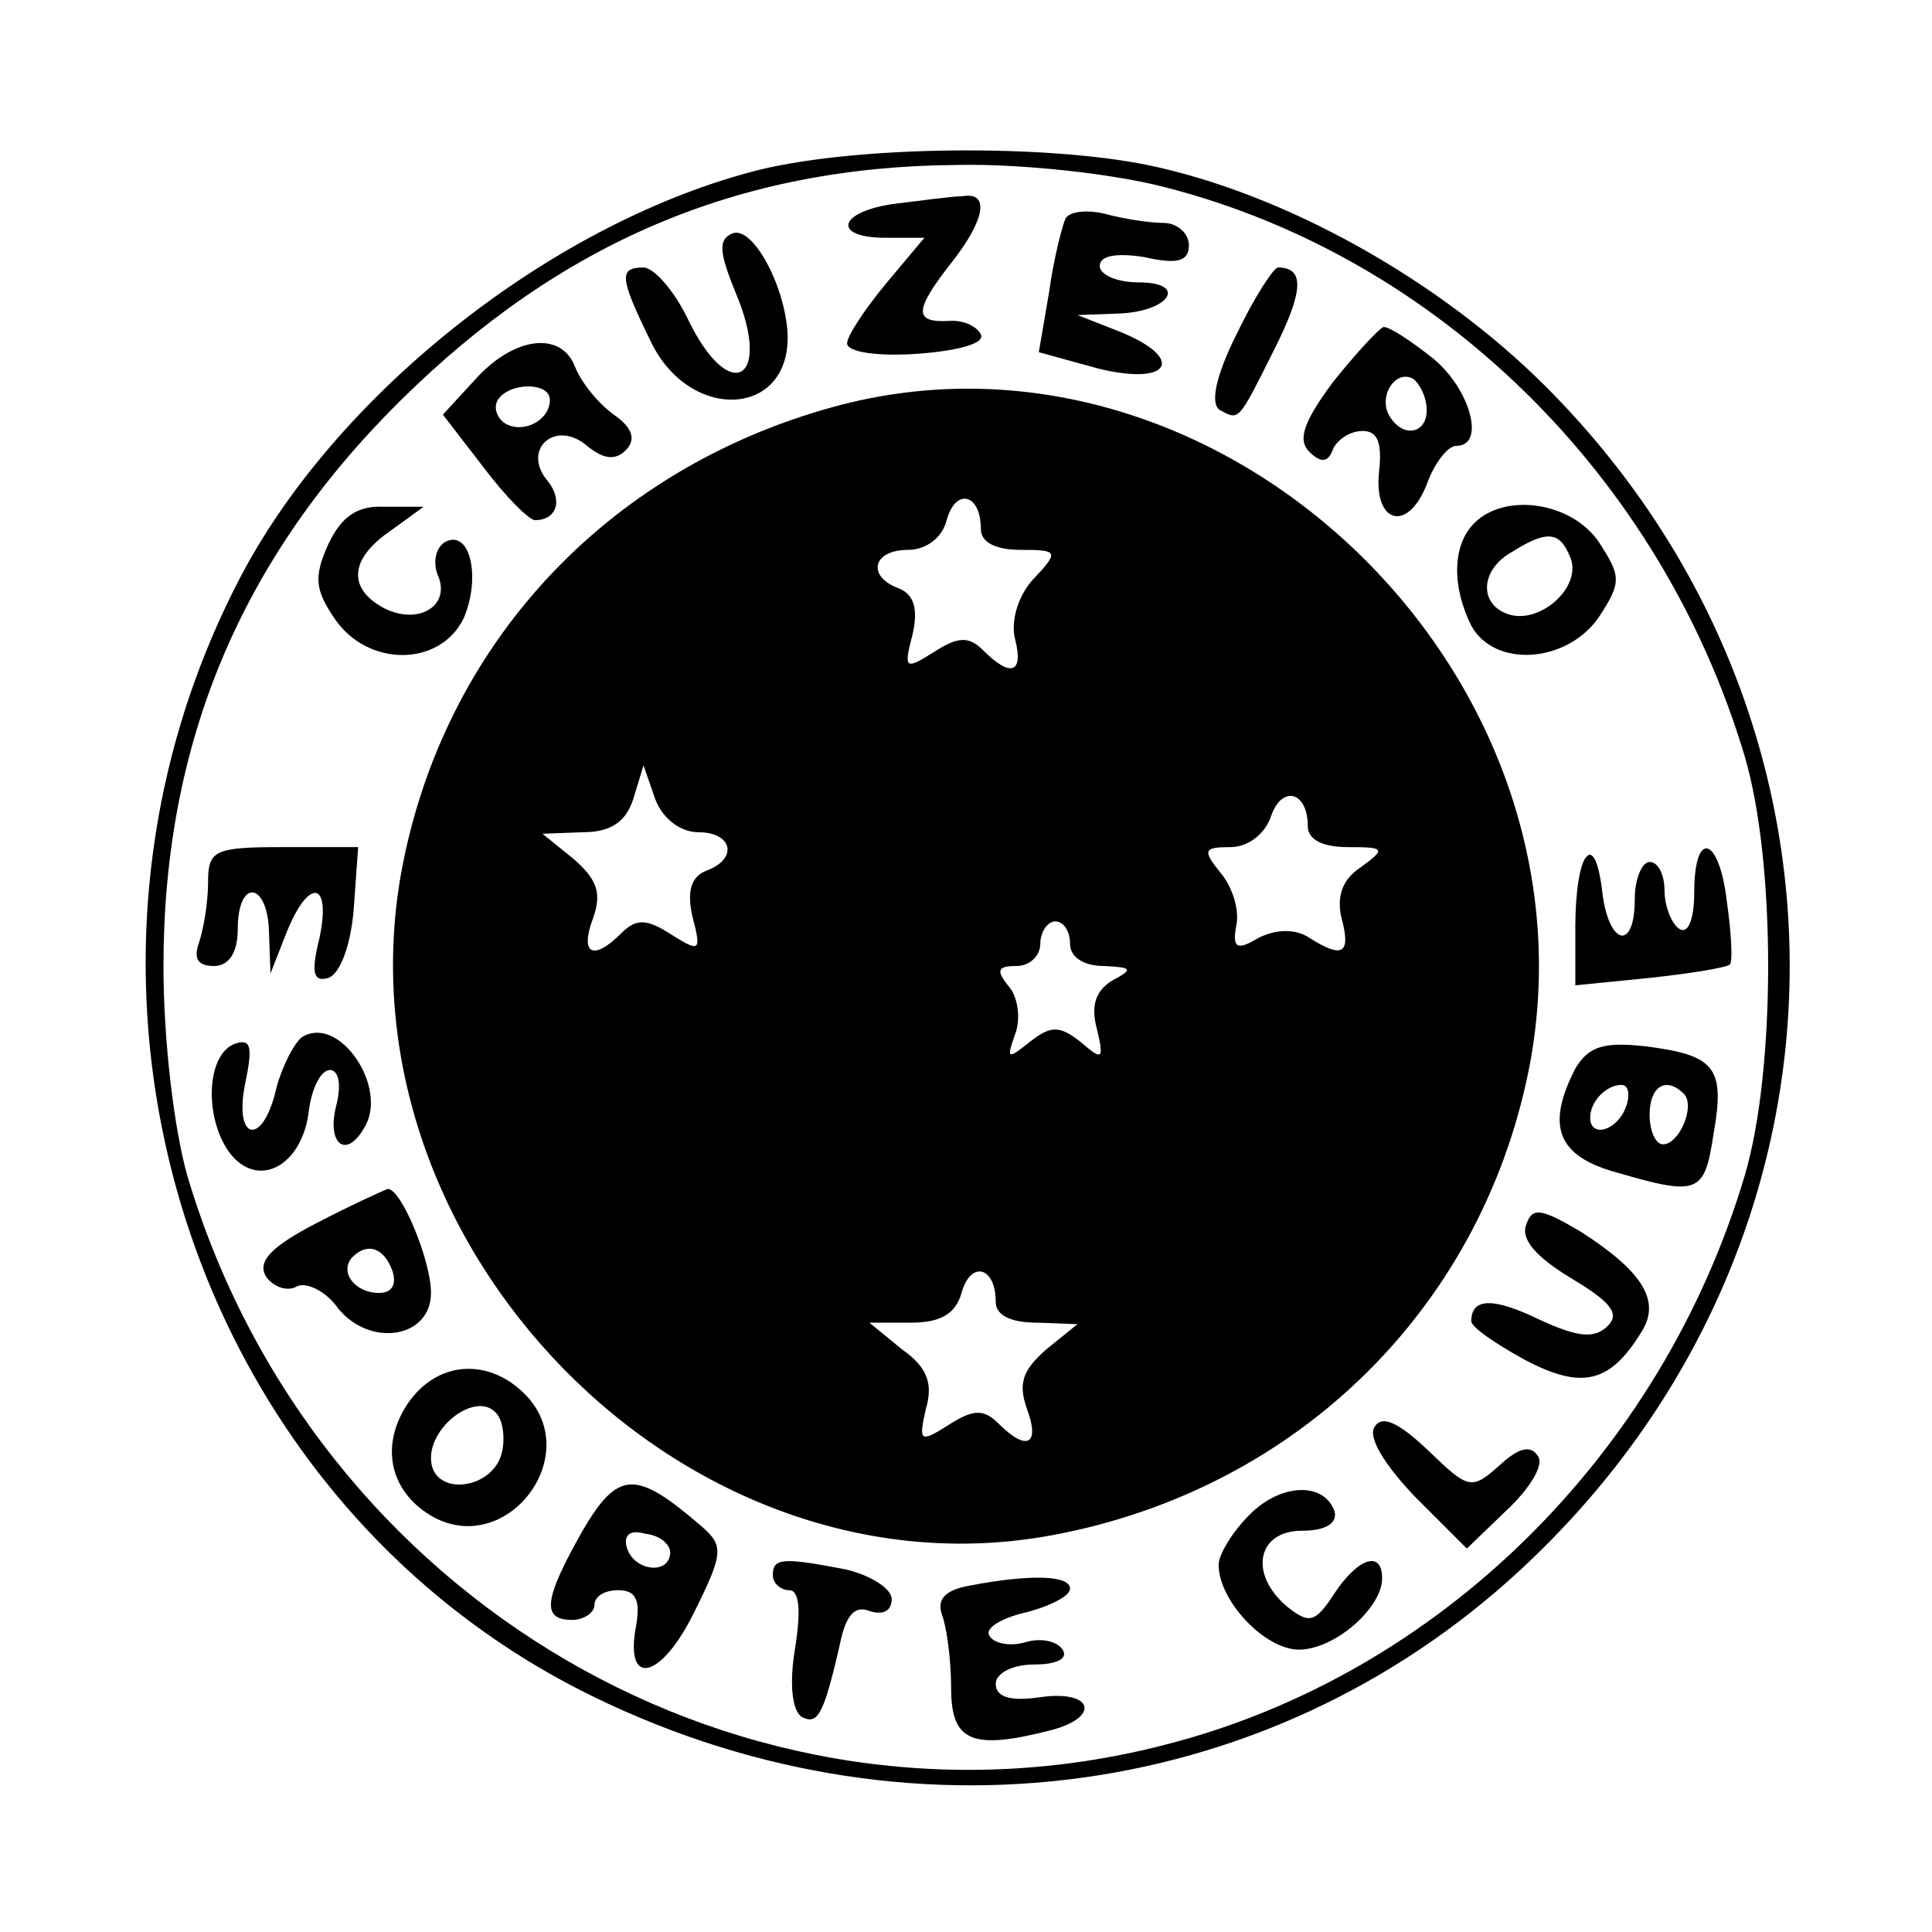 <?xml version="1.0" standalone="no"?>
<!DOCTYPE svg PUBLIC "-//W3C//DTD SVG 20010904//EN"
 "http://www.w3.org/TR/2001/REC-SVG-20010904/DTD/svg10.dtd">
<svg version="1.0" xmlns="http://www.w3.org/2000/svg"
 width="130pt" height="130pt" viewBox="0 0 130 130"
 preserveAspectRatio="xMidYMid meet">

<g transform="translate(0,130) scale(0.1,-0.1)"
fill="#000000" stroke="none">
<path d="M512 1186 c-137 -34 -283 -148 -349 -272 -146 -276 -37 -623 237
-756 220 -107 472 -67 640 102 219 219 219 561 0 780 -72 72 -176 130 -268
149 -69 14 -193 13 -260 -3z m272 -12 c184 -47 334 -195 390 -383 21 -71 21
-211 0 -282 -56 -188 -206 -336 -390 -383 -282 -73 -573 97 -658 383 -9 32
-16 91 -16 141 0 150 52 274 159 380 108 107 228 158 375 159 43 1 106 -6 140
-15z"/>
<path d="M603 1163 c-39 -5 -44 -23 -7 -23 l26 0 -26 -31 c-14 -17 -26 -35
-26 -40 0 -6 21 -9 48 -7 27 2 45 7 42 13 -3 6 -13 10 -22 9 -23 -1 -23 7 2
39 23 29 26 48 8 45 -7 0 -28 -3 -45 -5z"/>
<path d="M717 1153 c-2 -4 -8 -27 -11 -49 l-7 -41 40 -11 c49 -12 59 7 14 25
l-28 11 27 1 c35 1 48 21 14 21 -14 0 -26 5 -26 11 0 7 11 9 30 6 22 -5 30 -3
30 8 0 8 -8 15 -17 15 -10 0 -28 3 -39 6 -12 3 -24 2 -27 -3z"/>
<path d="M493 1143 c-10 -4 -9 -13 2 -40 25 -59 -4 -76 -32 -18 -9 19 -23 35
-30 35 -17 0 -16 -7 5 -50 26 -54 93 -51 92 4 -1 32 -23 74 -37 69z"/>
<path d="M832 1075 c-14 -28 -18 -47 -11 -51 13 -7 12 -8 37 42 19 38 20 54 2
54 -3 0 -16 -20 -28 -45z"/>
<path d="M897 1043 c-20 -27 -24 -39 -16 -47 8 -8 13 -7 16 2 3 6 11 12 20 12
10 0 13 -8 11 -27 -4 -35 19 -42 32 -9 5 14 14 26 20 26 20 0 9 39 -16 59 -15
12 -29 21 -33 21 -3 -1 -18 -17 -34 -37z m63 -19 c0 -16 -16 -19 -25 -4 -8 13
4 32 16 25 5 -4 9 -13 9 -21z"/>
<path d="M321 1046 l-23 -25 27 -35 c15 -20 31 -36 35 -36 15 0 19 14 8 27
-17 21 6 41 27 23 11 -9 19 -10 26 -3 7 7 5 15 -8 24 -11 8 -22 22 -26 32 -9
24 -40 21 -66 -7z m49 -15 c0 -14 -18 -23 -30 -16 -6 4 -8 11 -5 16 8 12 35
12 35 0z"/>
<path d="M560 1026 c-152 -42 -262 -160 -290 -313 -45 -251 191 -492 438 -446
167 31 292 156 322 320 47 266 -214 510 -470 439z m100 -82 c0 -9 10 -14 27
-14 25 0 26 -1 8 -20 -10 -11 -15 -28 -12 -40 6 -23 -3 -26 -21 -8 -10 10 -17
10 -34 -1 -19 -12 -20 -11 -14 12 4 17 1 27 -9 31 -22 8 -18 26 6 26 12 0 23
8 26 20 6 22 23 18 23 -6z m-190 -204 c23 0 27 -18 5 -26 -10 -4 -13 -14 -9
-31 6 -23 5 -24 -14 -12 -17 11 -24 11 -34 1 -19 -19 -28 -14 -19 10 6 17 3
26 -13 40 l-21 17 27 1 c19 0 29 7 34 22 l7 23 8 -23 c5 -13 17 -22 29 -22z
m410 4 c0 -9 10 -14 27 -14 25 0 26 -1 8 -14 -12 -8 -16 -20 -12 -35 6 -23 0
-26 -22 -12 -9 6 -22 6 -34 0 -15 -9 -18 -7 -15 9 2 10 -3 26 -11 35 -12 15
-11 17 7 17 12 0 23 9 27 20 7 22 25 18 25 -6z m-160 -79 c0 -9 9 -15 23 -15
19 -1 20 -2 5 -10 -11 -7 -14 -17 -10 -32 5 -21 4 -22 -11 -9 -14 11 -20 11
-34 0 -15 -12 -16 -12 -10 5 4 10 2 25 -4 32 -9 11 -8 14 5 14 9 0 16 7 16 15
0 8 5 15 10 15 6 0 10 -7 10 -15z m-50 -241 c0 -9 10 -14 28 -14 l27 -1 -21
-17 c-16 -14 -19 -23 -13 -40 9 -24 0 -29 -19 -10 -10 10 -17 10 -34 -1 -19
-12 -20 -11 -15 11 5 17 1 28 -16 40 l-22 18 28 0 c20 0 30 6 34 20 6 22 23
18 23 -6z"/>
<path d="M221 934 c-10 -22 -9 -31 4 -50 22 -33 71 -33 87 0 12 28 4 61 -13
51 -6 -4 -8 -14 -4 -23 8 -20 -14 -33 -37 -21 -24 13 -23 33 5 52 l22 16 -26
0 c-18 1 -29 -6 -38 -25z"/>
<path d="M992 948 c-15 -15 -15 -43 -2 -69 16 -29 65 -25 86 6 15 23 15 27 0
50 -18 27 -63 34 -84 13z m65 -24 c7 -20 -22 -45 -43 -37 -19 7 -18 30 4 42
24 15 32 13 39 -5z"/>
<path d="M140 706 c0 -13 -3 -31 -6 -40 -4 -11 -1 -16 10 -16 10 0 16 9 16 25
0 34 20 32 21 -2 l1 -28 11 28 c15 37 30 34 22 -4 -6 -24 -4 -30 6 -27 8 3 15
22 17 46 l3 42 -50 0 c-47 0 -51 -2 -51 -24z"/>
<path d="M1068 724 c-5 -4 -8 -25 -8 -47 l0 -40 50 5 c28 3 52 7 54 9 2 2 1
21 -2 42 -5 44 -22 50 -22 6 0 -17 -4 -28 -10 -24 -5 3 -10 15 -10 26 0 10 -4
19 -10 19 -5 0 -10 -11 -10 -25 0 -36 -18 -31 -22 6 -2 17 -6 27 -10 23z"/>
<path d="M203 602 c-5 -4 -13 -19 -17 -34 -9 -40 -29 -36 -21 3 5 24 4 30 -6
27 -20 -6 -22 -49 -5 -73 19 -26 50 -10 54 29 2 14 8 26 14 26 6 0 8 -10 4
-25 -6 -25 7 -35 19 -14 17 27 -17 77 -42 61z"/>
<path d="M1060 581 c-20 -39 -12 -59 28 -70 55 -16 59 -14 65 26 8 45 1 53
-46 59 -28 3 -38 0 -47 -15z m34 -26 c-6 -16 -24 -21 -24 -7 0 11 11 22 21 22
5 0 6 -7 3 -15z m39 9 c8 -8 -3 -34 -14 -34 -5 0 -9 9 -9 20 0 19 11 26 23 14z"/>
<path d="M213 477 c-31 -16 -40 -26 -34 -36 5 -7 14 -10 20 -7 6 4 20 -2 29
-15 22 -26 62 -19 62 11 0 22 -20 70 -29 70 -3 -1 -25 -11 -48 -23z m51 -32
c3 -9 0 -15 -9 -15 -16 0 -27 14 -18 24 10 10 21 7 27 -9z"/>
<path d="M1027 476 c-4 -10 7 -22 30 -36 27 -16 33 -24 25 -32 -9 -9 -20 -8
-46 4 -31 15 -46 15 -46 -1 0 -4 16 -15 36 -26 38 -20 57 -16 78 18 14 21 2
41 -40 68 -27 16 -33 17 -37 5z"/>
<path d="M274 355 c-19 -29 -11 -60 18 -76 49 -26 100 40 63 81 -25 27 -61 25
-81 -5z m64 -31 c-5 -27 -48 -32 -48 -5 0 22 30 44 43 31 5 -4 7 -16 5 -26z"/>
<path d="M925 340 c-5 -7 7 -26 27 -47 l35 -35 27 26 c15 14 25 30 21 36 -5 8
-13 6 -26 -6 -19 -17 -21 -16 -48 10 -20 19 -31 24 -36 16z"/>
<path d="M392 270 c-26 -46 -28 -60 -7 -60 8 0 15 5 15 10 0 6 7 10 16 10 12
0 15 -7 12 -24 -8 -42 17 -36 39 9 20 40 20 45 5 58 -44 38 -56 38 -80 -3z
m59 -15 c-1 -15 -24 -12 -29 3 -3 9 2 13 12 10 10 -1 17 -7 17 -13z"/>
<path d="M841 281 c-12 -12 -21 -27 -21 -34 0 -24 31 -57 54 -57 24 0 56 28
56 48 0 19 -16 14 -32 -10 -13 -20 -17 -21 -32 -9 -26 22 -20 51 10 51 16 0
24 5 22 13 -7 20 -36 19 -57 -2z"/>
<path d="M520 240 c0 -5 5 -10 11 -10 7 0 8 -14 4 -39 -4 -24 -2 -41 4 -46 11
-6 15 0 26 48 4 20 10 27 20 23 9 -3 15 0 15 8 0 7 -14 16 -31 20 -42 8 -49 8
-49 -4z"/>
<path d="M652 233 c-16 -3 -22 -9 -18 -20 3 -8 6 -30 6 -49 0 -36 14 -42 68
-28 33 9 27 27 -8 22 -20 -3 -30 0 -30 9 0 7 11 13 26 13 15 0 23 4 19 10 -4
6 -15 8 -25 5 -10 -3 -21 -1 -24 4 -4 5 7 12 24 16 16 4 30 11 30 16 0 9 -26
10 -68 2z"/>
</g>
</svg>

